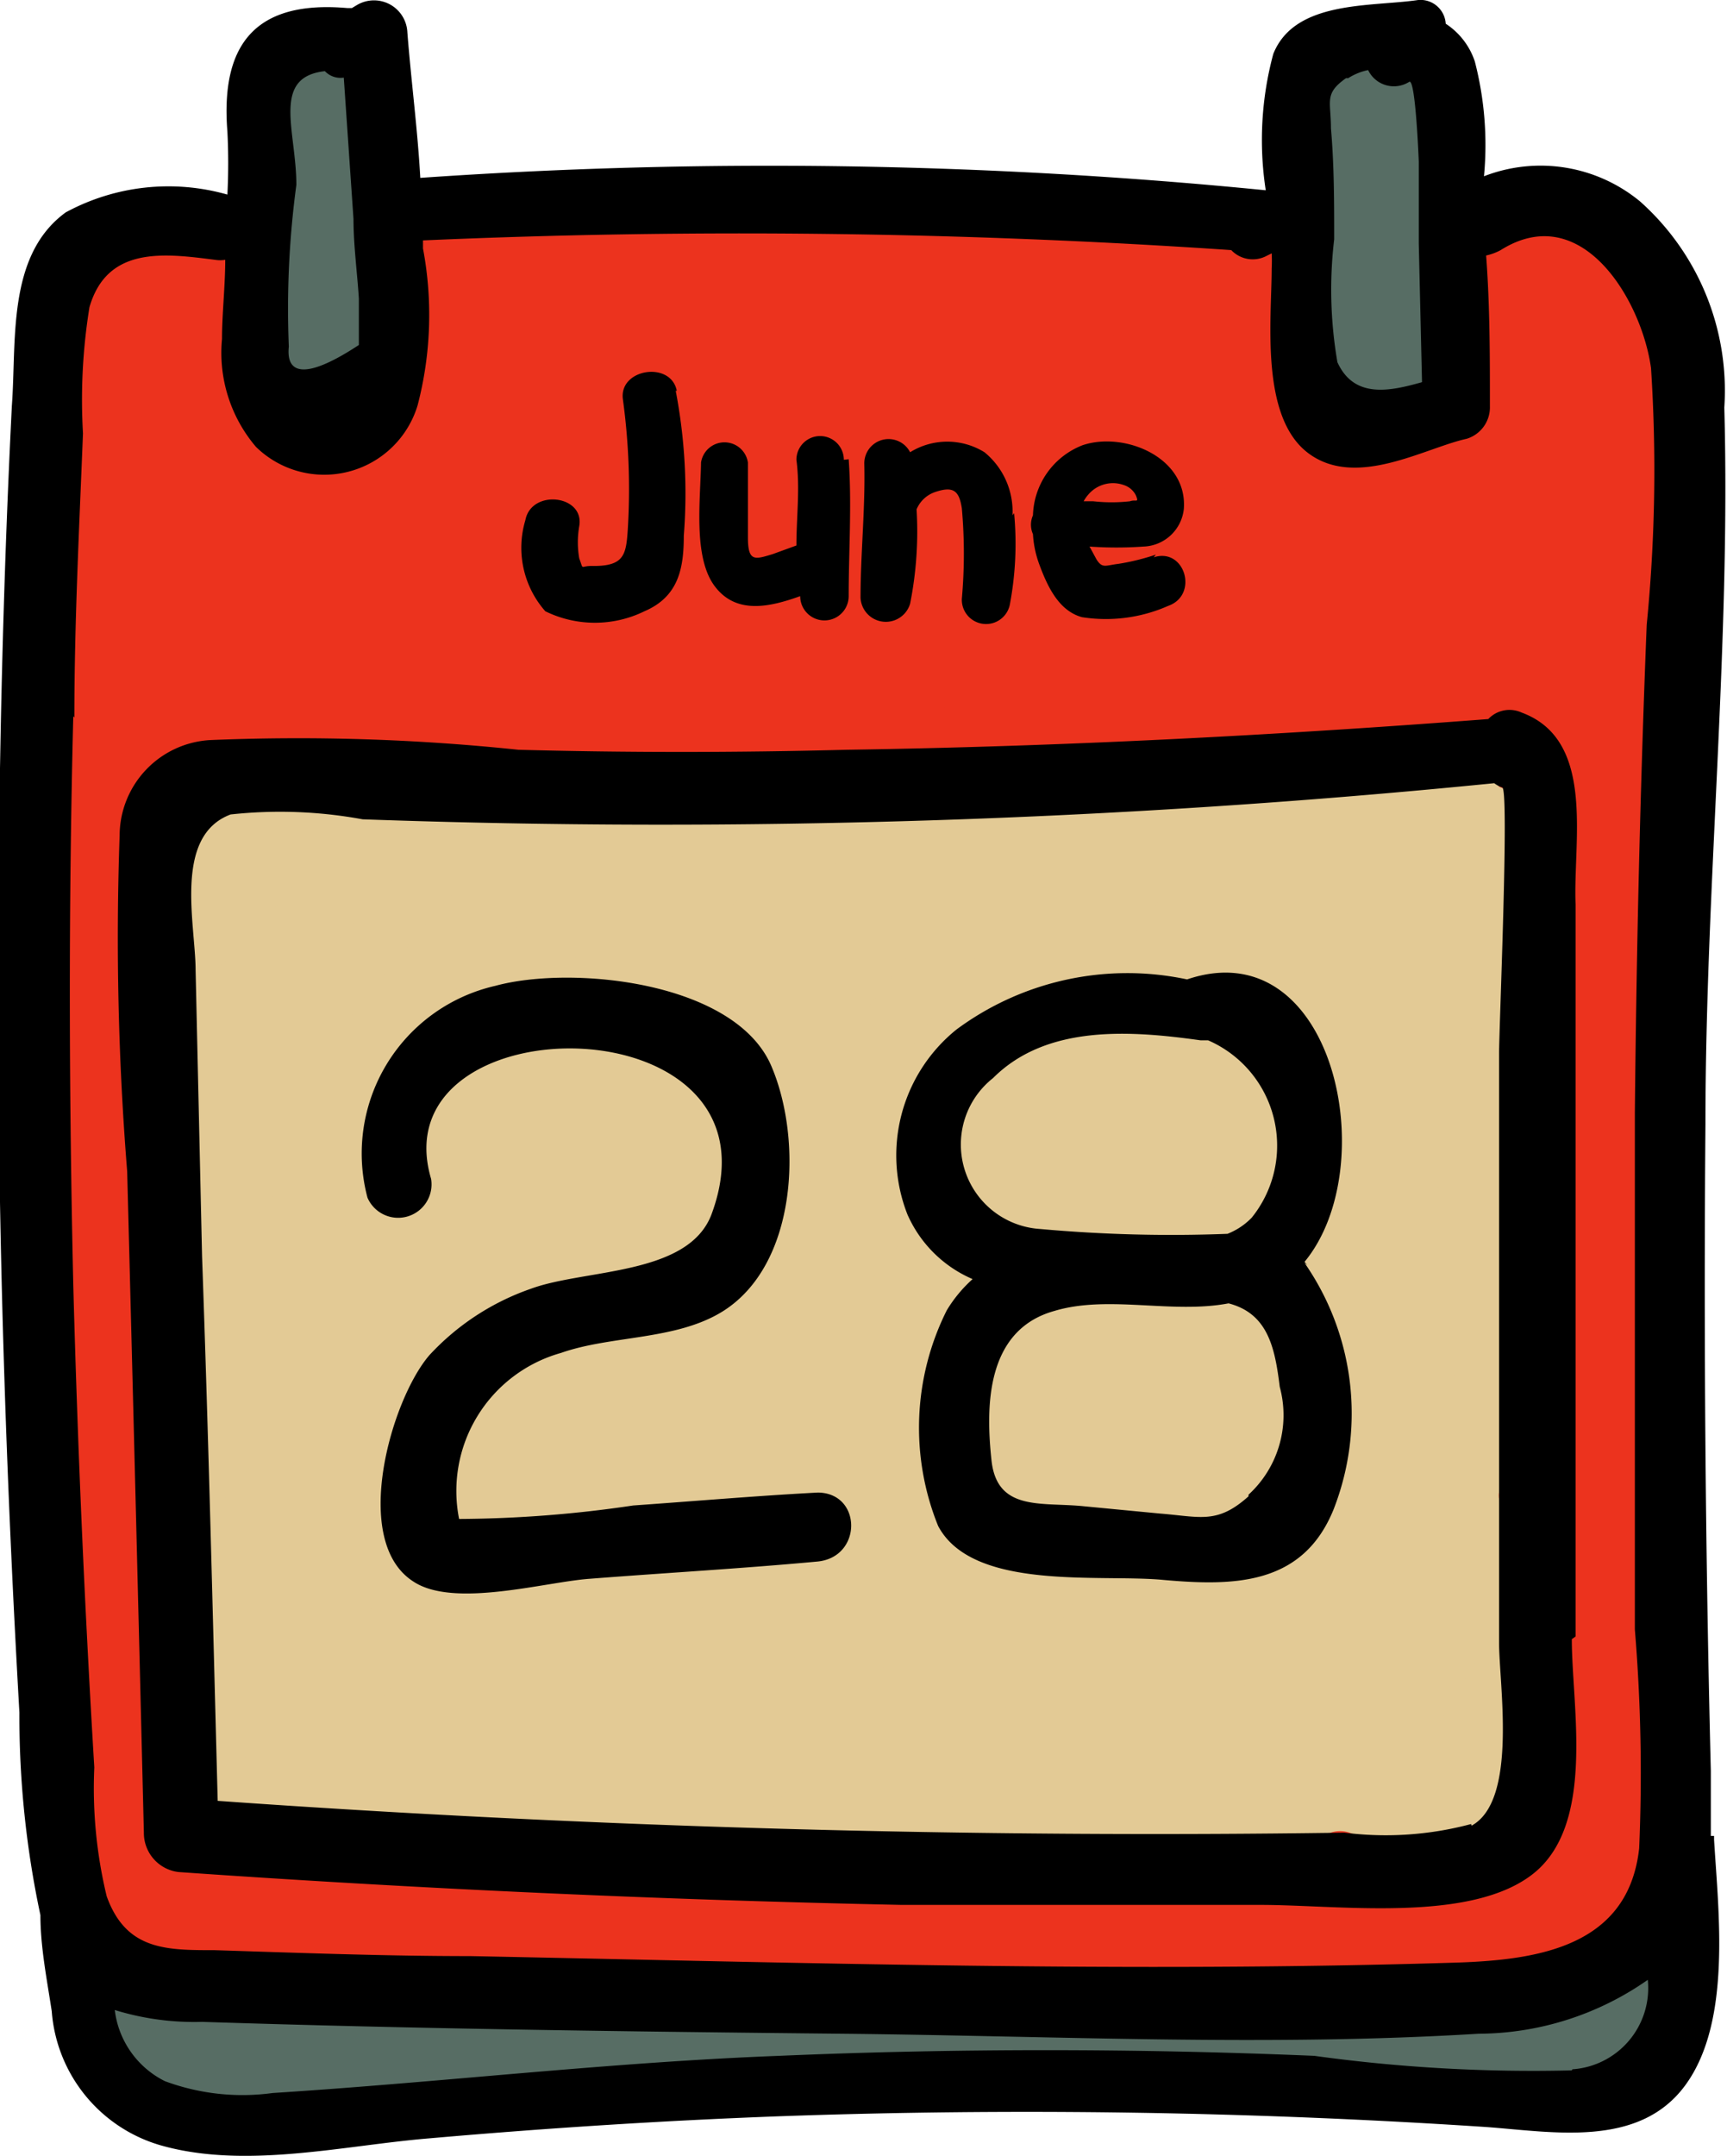 <svg id="레이어_1" data-name="레이어 1" xmlns="http://www.w3.org/2000/svg" viewBox="0 0 32.05 40">
  <defs>
    <style>
      .cls-1, .cls-3 {
        fill: #576d64;
      }

      .cls-1, .cls-4, .cls-5, .cls-6 {
        fill-rule: evenodd;
      }

      .cls-2, .cls-5 {
        fill: #ec331e;
      }

      .cls-4 {
        fill: #e3ca95;
      }
    </style>
  </defs>
  <title>1</title>
  <g>
    <polygon class="cls-1" points="1.34 36.29 2.25 38.83 4.28 39.31 9.65 38.85 20.72 38.53 28.04 39.12 30.79 38.17 30.92 35.88 28.47 36.9 10.94 36.9 3.35 36.81 1.34 36.29"/>
    <path class="cls-2" d="M2.89,3.7H29.78A1.29,1.29,0,0,1,31.07,5V34.87a2.3,2.3,0,0,1-2.3,2.3H3.15a2.3,2.3,0,0,1-2.3-2.3V5.74a2,2,0,0,1,2-2Z"/>
    <rect class="cls-3" x="24.19" y="0.79" width="2.95" height="6.7" rx="0.21"/>
    <rect class="cls-3" x="4.88" y="0.83" width="2.25" height="6.93" rx="0.16"/>
    <polygon class="cls-4" points="4.46 14.21 2.98 15.73 3.42 33.86 25.24 34.86 28.48 33.4 28.19 13.94 19.43 14.56 10.94 14.56 4.46 14.21"/>
    <path class="cls-5" d="M7.94,5.09c-.62.63-1.19,1.29-1.75,2A5,5,0,0,0,4.9,9a.44.44,0,0,0,.65.47c.62-.39,1-1.23,1.38-1.81S8,6.35,8.6,5.72A.46.46,0,0,0,7.94,5.09Z" transform="translate(-4.25 0)"/>
    <path class="cls-5" d="M8.54,7.58,6.57,10A7.11,7.11,0,0,0,5,12.17a.44.44,0,0,0,.65.47,7.25,7.25,0,0,0,1.79-2L9.29,8.3C9.69,7.78,9,7.07,8.54,7.58Z" transform="translate(-4.25 0)"/>
    <path class="cls-5" d="M12.82,3.74l-1,1A3,3,0,0,0,11,5.85a.41.41,0,0,0,.52.5,3,3,0,0,0,1-.89c.33-.35.65-.71,1-1.06S13.24,3.29,12.82,3.74Z" transform="translate(-4.25 0)"/>
    <path class="cls-5" d="M15.15,4c-3.42,4-7,7.9-10.23,12.08-.44.57.32,1.34.83.79C9.31,13,12.53,8.8,15.88,4.74,16.29,4.24,15.58,3.55,15.15,4Z" transform="translate(-4.25 0)"/>
    <path class="cls-5" d="M18.08,3.49c-2.59,3.48-5.47,6.78-8,10.32-.33.48.43,1,.82.6A119.18,119.18,0,0,0,18.83,4C19.14,3.62,18.4,3.07,18.08,3.49Z" transform="translate(-4.25 0)"/>
    <path class="cls-5" d="M21.23,3.6C18.72,6.93,15.7,10.28,13.73,14a.51.51,0,0,0,.82.6c2.83-3.1,5-6.95,7.51-10.35C22.4,3.74,21.58,3.14,21.23,3.6Z" transform="translate(-4.25 0)"/>
    <path class="cls-5" d="M24.12,3.74c-2.48,3.07-5.48,6.37-7.22,9.92-.24.48.4,1,.78.57,2.63-3,4.67-6.65,7.15-9.81C25.21,3.93,24.52,3.25,24.12,3.74Z" transform="translate(-4.25 0)"/>
    <path class="cls-5" d="M26.49,4.12c-2.22,3.07-4.94,6.25-6.56,9.68-.25.51.43,1.09.83.61,2.51-3,4.4-6.6,6.62-9.79C27.76,4.07,26.87,3.6,26.49,4.12Z" transform="translate(-4.25 0)"/>
    <path class="cls-5" d="M27.66,6.28q-2.88,3.56-5.43,7.38c-.45.67.69,1.32,1.11.61q2.41-3.7,5.17-7.18C29,6.5,28.14,5.69,27.66,6.28Z" transform="translate(-4.25 0)"/>
    <path class="cls-5" d="M29.81,7.74,27.63,11a16.18,16.18,0,0,0-1.86,3c-.19.52.55.82.88.49a15.53,15.53,0,0,0,2-2.93c.71-1.09,1.4-2.19,2.1-3.28C31.14,7.67,30.19,7.16,29.81,7.74Z" transform="translate(-4.25 0)"/>
    <path class="cls-5" d="M32.76,3.67a4.43,4.43,0,0,0-1,1,1.66,1.66,0,0,0-.5,1.3.47.47,0,0,0,.69.26c.33-.2.43-.6.64-.91a3.2,3.2,0,0,1,.72-.75C33.83,4.15,33.31,3.27,32.76,3.67Z" transform="translate(-4.25 0)"/>
    <path class="cls-5" d="M34.35,4.72c-1.7,3.06-3.78,5.81-5.63,8.76a.55.55,0,0,0,.88.65,48,48,0,0,0,5.62-8.92A.5.5,0,0,0,34.35,4.72Z" transform="translate(-4.25 0)"/>
    <path class="cls-5" d="M34.83,8.29c-.5,1-1,2-1.57,3A16,16,0,0,0,31.8,14c-.17.53.55.87.91.5a11.67,11.67,0,0,0,1.61-2.62c.53-1,1-2,1.52-3C36.17,8.18,35.17,7.62,34.83,8.29Z" transform="translate(-4.25 0)"/>
    <path class="cls-5" d="M34.42,14.39a12.88,12.88,0,0,1-.79,1.35,8,8,0,0,0-.88,1.3c-.16.41.23.9.66.63a3.91,3.91,0,0,0,1.08-1.24,15.28,15.28,0,0,0,.87-1.52C35.67,14.29,34.74,13.77,34.42,14.39Z" transform="translate(-4.25 0)"/>
    <path class="cls-5" d="M34.45,18.31c-.59,1-1.36,1.83-2,2.79-.21.35.26.85.6.58a10.38,10.38,0,0,0,2.25-2.88C35.67,18.24,34.79,17.76,34.45,18.31Z" transform="translate(-4.25 0)"/>
    <path class="cls-5" d="M34.23,21.68l-1,1.25a3.51,3.51,0,0,0-.85,1.27.47.47,0,0,0,.69.5,3.37,3.37,0,0,0,1-1.08l.95-1.2C35.44,21.88,34.67,21.13,34.23,21.68Z" transform="translate(-4.25 0)"/>
    <path class="cls-5" d="M34.26,24.66c-.37.55-.76,1.08-1.18,1.59a4.55,4.55,0,0,0-1,1.39c-.09.31.25.68.57.54A3.8,3.8,0,0,0,34,26.83c.42-.54.82-1.09,1.19-1.66S34.64,24.1,34.26,24.66Z" transform="translate(-4.25 0)"/>
    <path class="cls-5" d="M34.68,27.92l-1.11,1.19a5.24,5.24,0,0,0-1,1.21.46.46,0,0,0,.64.62,4.87,4.87,0,0,0,1.1-1.12l1.08-1.22C35.81,28.13,35.11,27.46,34.68,27.92Z" transform="translate(-4.25 0)"/>
    <path class="cls-5" d="M34.81,30.51c-.85,1-1.68,2-2.51,3L31.15,35c-.19.22-.65.95-.87,1.18h0l-.06,0a.56.56,0,0,0-.37.51v.06a.56.56,0,0,0,.4.51c1,.16,1.67-1.41,2.17-2.07q1.54-2,3.14-4C35.92,30.7,35.22,30,34.81,30.51Z" transform="translate(-4.25 0)"/>
    <path class="cls-5" d="M35,33.72l-1.11,1.2a4.82,4.82,0,0,0-1,1.21.48.48,0,0,0,.67.64,4.5,4.5,0,0,0,1.11-1.11l1.08-1.22C36.18,33.94,35.44,33.22,35,33.72Z" transform="translate(-4.25 0)"/>
    <path class="cls-5" d="M28.73,34.14l-.95,1a6.43,6.43,0,0,0-.88,1,.48.48,0,0,0,.67.64,5.63,5.63,0,0,0,1-.91c.31-.32.62-.65.94-1A.52.52,0,0,0,28.73,34.14Z" transform="translate(-4.25 0)"/>
    <path class="cls-5" d="M25.27,34.58l-1,1a4,4,0,0,0-.9,1,.41.41,0,0,0,.57.54,3.8,3.8,0,0,0,1-.91l1-1C26.37,34.8,25.69,34.16,25.27,34.58Z" transform="translate(-4.25 0)"/>
    <path class="cls-5" d="M22.47,34.21a15.52,15.52,0,0,0-1.58,1.45c-.42.45-1.06,1-.95,1.63a.4.4,0,0,0,.39.29c.6-.08.93-.77,1.32-1.2A13.47,13.47,0,0,1,23.1,35C23.55,34.63,22.92,33.84,22.47,34.21Z" transform="translate(-4.25 0)"/>
    <path class="cls-5" d="M18.78,34.32a16.3,16.3,0,0,0-1.14,1.21,3.17,3.17,0,0,0-.88,1.28.44.44,0,0,0,.65.48c.42-.23.69-.78,1-1.15s.7-.79,1.07-1.16S19.22,33.89,18.78,34.32Z" transform="translate(-4.25 0)"/>
    <path class="cls-5" d="M15.55,34.43a8,8,0,0,0-1,1c-.28.35-.66.74-.63,1.22a.41.41,0,0,0,.52.38c.44-.18.62-.59.9-.93a7.41,7.41,0,0,1,1-1C16.8,34.7,16.05,34,15.55,34.43Z" transform="translate(-4.25 0)"/>
    <path class="cls-5" d="M13.08,34,12,35.16c-.32.33-.86.73-.81,1.24a.45.45,0,0,0,.44.41c.51,0,.86-.54,1.17-.88l1.09-1.19A.55.55,0,0,0,13.08,34Z" transform="translate(-4.25 0)"/>
    <path class="cls-5" d="M9.52,33.94a6,6,0,0,1-.86,1.21c-.31.34-.77.61-.88,1.08a.42.42,0,0,0,.41.51c.56,0,1-.53,1.29-.92a7.59,7.59,0,0,0,.93-1.38A.51.51,0,0,0,9.52,33.94Z" transform="translate(-4.25 0)"/>
    <path class="cls-5" d="M6.76,33.36a11.12,11.12,0,0,1-.62,1,3.16,3.16,0,0,0-.59,1,.43.43,0,0,0,.64.47A2.26,2.26,0,0,0,7,35a10.37,10.37,0,0,0,.65-1.11A.52.52,0,0,0,6.76,33.36Z" transform="translate(-4.25 0)"/>
    <path class="cls-5" d="M6.17,17.42a12,12,0,0,1-.82,1.27,4,4,0,0,0-.81,1.17c-.1.36.28.79.65.63a2.87,2.87,0,0,0,1.09-1.12A12.71,12.71,0,0,0,7.15,18,.56.56,0,0,0,6.17,17.42Z" transform="translate(-4.25 0)"/>
    <path class="cls-5" d="M6.51,20.9,5.38,22.2a3.93,3.93,0,0,0-1,1.31c-.09.34.28.77.64.61A3.41,3.41,0,0,0,6.24,23L7.35,21.7C7.83,21.13,7,20.34,6.51,20.9Z" transform="translate(-4.25 0)"/>
    <path class="cls-5" d="M6.29,24.87l-.81,1.06A4,4,0,0,0,4.77,27a.47.47,0,0,0,.69.51,3.75,3.75,0,0,0,.81-.92l.76-1C7.42,25.06,6.7,24.35,6.29,24.87Z" transform="translate(-4.25 0)"/>
    <path class="cls-5" d="M6.44,28.13a7,7,0,0,1-.78.94c-.29.29-.72.53-.71,1a.46.46,0,0,0,.34.43c.51.13.92-.36,1.24-.69a7.61,7.61,0,0,0,.88-1.15C7.8,28.06,6.83,27.54,6.44,28.13Z" transform="translate(-4.25 0)"/>
    <path class="cls-5" d="M7.45,30.76a.56.56,0,0,0-.76,0l-.82,1a3.18,3.18,0,0,0-.7,1.09.48.48,0,0,0,.71.52,2.79,2.79,0,0,0,.83-.91l.76-1A.57.57,0,0,0,7.45,30.76Z" transform="translate(-4.25 0)"/>
    <path class="cls-1" d="M10.48.68a13.6,13.6,0,0,1-.92,1.09c-.29.32-.76.64-.84,1.08a.46.46,0,0,0,.56.54c.46-.08.81-.62,1.09-.94s.63-.77.92-1.17S10.83.23,10.48.68Z" transform="translate(-4.25 0)"/>
    <path class="cls-1" d="M10.69,2.23a6.31,6.31,0,0,1-1.07,1.5c-.38.38-1,.68-1.06,1.27a.47.47,0,0,0,.33.42c.6.2,1.23-.58,1.59-1a7.38,7.38,0,0,0,1.14-1.69C11.92,2.14,11,1.62,10.69,2.23Z" transform="translate(-4.25 0)"/>
    <path class="cls-1" d="M10.41,4.55a5.07,5.07,0,0,1-.82,1.07c-.31.3-.82.53-.92,1A.47.47,0,0,0,9,7.16c.56.1,1-.39,1.38-.77a6.13,6.13,0,0,0,1-1.31A.54.54,0,0,0,10.41,4.55Z" transform="translate(-4.25 0)"/>
    <path class="cls-1" d="M30,1a4.78,4.78,0,0,1-.74.68c-.28.2-.65.36-.82.68a.44.44,0,0,0,.28.64,1.6,1.6,0,0,0,1.14-.45,6.42,6.42,0,0,0,.9-.83C31.22,1.18,30.47.45,30,1Z" transform="translate(-4.25 0)"/>
    <path class="cls-1" d="M30.45,2.8l-1.24.9c-.39.28-.83.51-1,1a.46.46,0,0,0,.46.57c.46,0,.82-.4,1.18-.67L31,3.71C31.55,3.3,31,2.39,30.45,2.8Z" transform="translate(-4.25 0)"/>
    <path class="cls-1" d="M30.23,4.87a6.07,6.07,0,0,0-1.9,1.7c-.28.44.33,1,.77.72.6-.45,1.13-1,1.76-1.4A.6.6,0,0,0,30.23,4.87Z" transform="translate(-4.25 0)"/>
    <path class="cls-1" d="M8.37,36.59a.59.59,0,0,0-.78.22l-.69.95c-.25.33-.52.62-.41,1.07a.48.48,0,0,0,.46.33c.48,0,.68-.43.93-.79l.72-1A.58.58,0,0,0,8.37,36.59Z" transform="translate(-4.25 0)"/>
    <path class="cls-1" d="M10.66,36.8a.6.6,0,0,0-.83,0c-.44.56-1,1-1.45,1.56a.59.59,0,0,0-.07.71.53.53,0,0,0,.21.21.59.59,0,0,0,.59,0,8,8,0,0,0,1.58-1.66A.6.6,0,0,0,10.66,36.8Z" transform="translate(-4.25 0)"/>
    <path class="cls-1" d="M12,36.84l-.69.76a2.68,2.68,0,0,0-.61.88c-.16.44.39.7.73.53a2.45,2.45,0,0,0,.72-.68c.22-.24.43-.48.64-.73C13.29,37.07,12.5,36.31,12,36.84Z" transform="translate(-4.25 0)"/>
    <path class="cls-1" d="M14.37,37c-.17.21-.35.41-.53.61s-.45.47-.41.78a.48.48,0,0,0,.47.45c.33,0,.52-.25.71-.49l.53-.62C15.57,37.22,14.82,36.5,14.37,37Z" transform="translate(-4.25 0)"/>
    <path class="cls-1" d="M17.31,37a.56.56,0,0,0-.77,0c-.42.35-1.06.93-.88,1.53a.47.47,0,0,0,.55.29c.31-.07.42-.29.6-.52a3.88,3.88,0,0,1,.52-.55A.54.54,0,0,0,17.31,37Z" transform="translate(-4.25 0)"/>
    <path class="cls-1" d="M19.4,37.4a.53.53,0,0,0-.71-.16c-.46.23-1.07.74-1,1.31a.42.42,0,0,0,.64.35,2,2,0,0,0,.45-.46,1.39,1.39,0,0,1,.46-.33A.53.53,0,0,0,19.4,37.4Z" transform="translate(-4.25 0)"/>
    <path class="cls-1" d="M21.56,37.08a.54.54,0,0,0-.73.21,7.18,7.18,0,0,0-.52.79c-.26.51.44,1.09.85.62a8.77,8.77,0,0,0,.61-.89A.54.54,0,0,0,21.56,37.08Z" transform="translate(-4.25 0)"/>
    <path class="cls-1" d="M24.1,37.28a.52.52,0,0,0-.75,0c-.28.34-1,1-.49,1.4s1-.33,1.25-.67A.54.54,0,0,0,24.1,37.28Z" transform="translate(-4.25 0)"/>
    <path class="cls-1" d="M25.69,37.32c-.34.35-.82.68-.73,1.21a.41.41,0,0,0,.3.28c.53.08.85-.42,1.18-.77S26.16,36.84,25.69,37.32Z" transform="translate(-4.25 0)"/>
    <path class="cls-1" d="M29,37.14a.54.54,0,0,0-.76,0,6.4,6.4,0,0,0-.74.91.53.53,0,0,0,.15.68.54.54,0,0,0,.69-.06,6.43,6.43,0,0,0,.68-.79A.56.56,0,0,0,29,37.14Z" transform="translate(-4.25 0)"/>
    <path class="cls-1" d="M30.86,37c-.32.35-.66.7-.95,1.07a.55.55,0,0,0,.79.76c.35-.33.66-.69,1-1C32.17,37.24,31.36,36.46,30.86,37Z" transform="translate(-4.25 0)"/>
    <path class="cls-1" d="M33.38,36.46l-.92,1a2.57,2.57,0,0,0-.73,1.11.44.44,0,0,0,.56.52,2.3,2.3,0,0,0,1-.86l.88-1.08C34.55,36.67,33.83,36,33.38,36.46Z" transform="translate(-4.25 0)"/>
    <path class="cls-1" d="M35,36.78l-.65.81a2.73,2.73,0,0,0-.58.85.41.41,0,0,0,.61.45,2.4,2.4,0,0,0,.66-.72l.61-.77C36,37,35.36,36.33,35,36.78Z" transform="translate(-4.25 0)"/>
    <path class="cls-4" d="M10.34,14.16,8.67,15.93a10.48,10.48,0,0,0-1.52,1.74.5.5,0,0,0,.7.66,10.06,10.06,0,0,0,1.62-1.64l1.64-1.81A.53.53,0,0,0,10.34,14.16Z" transform="translate(-4.25 0)"/>
    <path class="cls-4" d="M13.32,14.37q-1.71,1.82-3.33,3.7a12.82,12.82,0,0,0-2.51,3.37c-.13.33.33.64.61.45a17.42,17.42,0,0,0,2.83-3.27q1.51-1.82,3.12-3.56C14.47,14.59,13.76,13.9,13.32,14.37Z" transform="translate(-4.25 0)"/>
    <path class="cls-4" d="M16.11,15c-2.95,2.89-6.48,6.12-8.49,9.76a.5.5,0,0,0,.8.59c1.5-1.48,2.7-3.32,4.09-4.92s2.87-3.17,4.38-4.69C17.38,15.25,16.61,14.52,16.11,15Z" transform="translate(-4.25 0)"/>
    <path class="cls-4" d="M19.44,15c-4.13,4.65-8.36,9.3-12.14,14.24-.41.55.33,1.31.8.76,4.07-4.73,7.91-9.65,12-14.38C20.47,15.19,19.83,14.57,19.44,15Z" transform="translate(-4.25 0)"/>
    <path class="cls-4" d="M23.15,15C18.64,21.2,13.62,26.9,8.67,32.76c-.45.54.3,1.28.8.77A154.87,154.87,0,0,0,24,15.42C24.29,14.93,23.49,14.5,23.15,15Z" transform="translate(-4.25 0)"/>
    <path class="cls-4" d="M27.47,14.38q-3.72,5.1-7.6,10.08C17.67,27.28,15,30,13.16,33.07c-.27.45.35.85.71.52,2.94-2.67,5.29-6.38,7.69-9.54s4.56-6.1,6.78-9.19C28.71,14.34,27.84,13.87,27.47,14.38Z" transform="translate(-4.25 0)"/>
    <path class="cls-4" d="M31.3,14.13Q27.78,19,24.24,23.77c-2.3,3.15-5.06,6.28-6.94,9.71a.51.51,0,0,0,.81.59c2.58-2.79,4.6-6.27,6.79-9.37l7.18-10.14C32.41,14.1,31.64,13.68,31.3,14.13Z" transform="translate(-4.25 0)"/>
    <path class="cls-4" d="M32.07,18.27c-3.32,5.25-7.43,10.18-10.44,15.59a.55.55,0,0,0,.87.64C26.59,29.87,29.69,24,32.91,18.74,33.23,18.21,32.4,17.76,32.07,18.27Z" transform="translate(-4.25 0)"/>
    <path class="cls-4" d="M32,24.39c-2.08,3.06-4.65,6.28-6.09,9.7-.19.46.41,1,.78.57,2.34-3,4.06-6.62,6.14-9.81C33.15,24.33,32.32,23.89,32,24.39Z" transform="translate(-4.25 0)"/>
    <path class="cls-4" d="M32.24,29.74c-.43.8-.89,1.59-1.38,2.36a10.71,10.71,0,0,0-1.31,2.17.5.5,0,0,0,.74.54,7.17,7.17,0,0,0,1.48-2c.5-.82,1-1.67,1.4-2.53A.53.53,0,0,0,32.24,29.74Z" transform="translate(-4.25 0)"/>
    <path class="cls-6" d="M36,34.06c0-.39,0-.8,0-1.2q-.15-6-.1-12c0-4.42.47-8.89.35-13.3a4.7,4.7,0,0,0-1.56-3.82,2.9,2.9,0,0,0-2.9-.47,6.18,6.18,0,0,0-.17-2.13,1.34,1.34,0,0,0-.54-.7A.47.47,0,0,0,30.57,0C29.69.13,28.28,0,27.88,1a6.13,6.13,0,0,0-.14,2.53A93.42,93.42,0,0,0,12.05,3.3h0C12,2.4,11.88,1.5,11.81.6a.62.62,0,0,0-.93-.51l-.1.06-.08,0C9,0,8.34.81,8.47,2.44a11.5,11.5,0,0,1,0,1.17,4,4,0,0,0-3,.33c-1.1.8-.91,2.4-1,3.59-.2,4-.27,8.08-.25,12.12s.16,8.09.39,12.12A17.68,17.68,0,0,0,5,35.53c0,.59.12,1.19.21,1.78A2.81,2.81,0,0,0,7.23,39.8c1.58.45,3.4,0,5-.13,2.17-.19,4.35-.33,6.52-.41a129.5,129.5,0,0,1,13.07.2c1.25.09,2.85.4,3.71-.78s.61-3.21.53-4.55c0,0,0-.05,0-.07ZM16.79,7.25a10.1,10.1,0,0,1,.15,2.69c0,.61-.1,1.13-.73,1.4a2.09,2.09,0,0,1-1.84,0A1.78,1.78,0,0,1,14,9.65c.11-.58,1.1-.47,1,.11a1.73,1.73,0,0,0,0,.6c.09.24,0,.13.27.14.56,0,.6-.21.63-.67a12.23,12.23,0,0,0-.09-2.42c-.08-.57.89-.72,1-.16ZM20,8.52c.06.84,0,1.7,0,2.54a.45.45,0,0,1-.9,0c-.56.2-1.19.35-1.59-.19s-.26-1.6-.25-2.29a.44.44,0,0,1,.87,0c0,.46,0,.93,0,1.39s.13.41.46.31l.44-.16c0-.53.07-1.06,0-1.59a.44.44,0,0,1,.88,0Zm3.07,1a6.07,6.07,0,0,1-.08,1.7.45.45,0,0,1-.89-.11,9.41,9.41,0,0,0,0-1.68c-.05-.32-.15-.42-.5-.3a.57.57,0,0,0-.34.32,6.85,6.85,0,0,1-.12,1.75.47.47,0,0,1-.92-.11c0-.83.09-1.65.07-2.48a.45.45,0,0,1,.85-.22,1.31,1.31,0,0,1,1.38,0,1.42,1.42,0,0,1,.52,1.17Zm2.59.82c.58-.19.84.7.27.9a2.86,2.86,0,0,1-1.6.21c-.44-.12-.65-.59-.8-1a1.92,1.92,0,0,1-.11-.54.43.43,0,0,1,0-.35,1.44,1.44,0,0,1,.92-1.3c.77-.26,1.95.22,1.88,1.18a.78.78,0,0,1-.75.7,7.19,7.19,0,0,1-1,0l.13.24c.11.17.16.11.41.08a4.34,4.34,0,0,0,.69-.17ZM25.11,9a.38.38,0,0,1,.22.19c.06.15,0,.07-.11.11a3.09,3.09,0,0,1-.68,0h-.18a.72.72,0,0,1,.11-.15A.6.6,0,0,1,25.11,9Zm3.35,14.43A4.89,4.89,0,0,1,29,28c-.57,1.41-1.84,1.43-3.17,1.31-1.17-.11-3.53.21-4.17-1a4.86,4.86,0,0,1,.16-4,2.52,2.52,0,0,1,.48-.58,2.32,2.32,0,0,1-1.21-1.2A3,3,0,0,1,22,19.1a5.33,5.33,0,0,1,4.28-.93c2.72-.92,3.65,3.46,2.18,5.24l.05.06ZM22.68,20c1-1,2.56-.88,3.85-.7h.14a2.13,2.13,0,0,1,.81,3.29,1.27,1.27,0,0,1-.45.3,27,27,0,0,1-3.48-.09,1.57,1.57,0,0,1-.87-2.8Zm4.74,7.76c-.58.52-.89.38-1.64.32l-1.46-.14c-.77-.07-1.57.09-1.67-.85s-.13-2.41,1.17-2.77c1-.3,2.18.06,3.23-.14.73.19.86.82.95,1.55a2,2,0,0,1-.58,2Zm-8-.07c.83,0,.84,1.2,0,1.28-1.4.13-2.82.21-4.23.32-.83.06-2.52.55-3.27.05-1.17-.75-.41-3.38.3-4.2a4.63,4.63,0,0,1,1.88-1.23c1-.37,2.91-.24,3.35-1.37,1.5-4-6.18-4-5.2-.67a.62.62,0,0,1-1.18.35,3.19,3.19,0,0,1,2.37-3.93c1.43-.39,4.47-.08,5.13,1.5.58,1.37.47,3.68-.91,4.54-.87.54-2.06.44-3,.77a2.66,2.66,0,0,0-1.89,3.08A22.55,22.55,0,0,0,16,27.93c1.14-.08,2.29-.18,3.43-.24Zm14,2.72c0,1.26.45,3.46-.74,4.37s-3.65.55-5.1.56c-2.19,0-4.39,0-6.59,0q-6.72-.14-13.43-.61A.73.73,0,0,1,6.92,34q-.15-6.14-.31-12.27a54.09,54.09,0,0,1-.14-6.23,1.78,1.78,0,0,1,1.68-1.77,39.15,39.15,0,0,1,5.72.18q3,.08,6.09,0c4-.06,8-.27,11.91-.57a.54.54,0,0,1,.62-.12c1.38.51.95,2.38,1,3.56,0,2.31,0,4.62,0,6.92s0,4.44,0,6.66Zm-1.87,3.43A6.13,6.13,0,0,1,29.2,34q-10.45.15-20.91-.59C8.2,30,8.12,26.67,8,23.31L7.88,18c0-.84-.42-2.49.65-2.89a8.46,8.46,0,0,1,2.45.09,155.44,155.44,0,0,0,21-.67.53.53,0,0,0,.15.08c.13.05-.06,4.46-.06,4.94,0,1.87,0,3.73,0,5.59s0,3.55,0,5.33c0,.79.35,2.93-.51,3.4ZM29.27,1.45a1.11,1.11,0,0,1,.37-.15.53.53,0,0,0,.76.22c.12-.1.18,1.48.18,1.48l0,1.52.06,2.57c-.6.17-1.26.31-1.57-.37a7.91,7.91,0,0,1-.06-2.28c0-.69,0-1.37-.06-2.06,0-.51-.13-.64.28-.93Zm-19-.14a.4.4,0,0,0,.36.13l.18,2.62c0,.49.07,1,.1,1.48,0,.28,0,.57,0,.86C10,7,9.55,7,9.61,6.43a17.13,17.13,0,0,1,.14-3c0-1-.47-2,.53-2.11Zm-4.64,12c0-1.75.09-3.51.16-5.27a10.75,10.75,0,0,1,.12-2.34c.33-1.14,1.39-1,2.33-.88a.59.59,0,0,0,.19,0c0,.49-.06,1-.06,1.47a2.69,2.69,0,0,0,.63,2,1.81,1.81,0,0,0,3-.77,6.64,6.64,0,0,0,.1-2.91V4.46a134,134,0,0,1,15,.18.55.55,0,0,0,.63.12l.12-.06a2.62,2.62,0,0,1,0,.28c0,.93-.22,2.74.67,3.42s2.17-.09,2.95-.26a.61.61,0,0,0,.43-.6c0-.93,0-1.87-.07-2.8a1,1,0,0,0,.27-.1c1.51-.95,2.62.94,2.79,2.19a29.13,29.13,0,0,1-.08,4.76c-.12,3-.19,6-.22,9.05,0,3.2,0,6.4,0,9.59a32.37,32.37,0,0,1,.08,4.06c-.2,1.81-1.85,2.07-3.38,2.12-6.09.19-12.22,0-18.31-.12-1.58,0-3.17-.06-4.75-.11-.9,0-1.64,0-2-1A8.54,8.54,0,0,1,6,32.79q-.27-4.47-.39-8.95c-.08-3.52-.09-7,0-10.55Zm27.79,25.1a29.61,29.61,0,0,1-4.78-.27q-5-.21-9.93,0c-3.15.12-6.26.49-9.4.69a4.14,4.14,0,0,1-2-.22,1.7,1.7,0,0,1-.93-1.32A5,5,0,0,0,8,37.51c4,.13,7.91.18,11.87.22s7.91.24,11.82,0a5.51,5.51,0,0,0,3.14-1A1.51,1.51,0,0,1,33.43,38.39Z" transform="translate(-4.25 0)"/>
  </g>
</svg>
